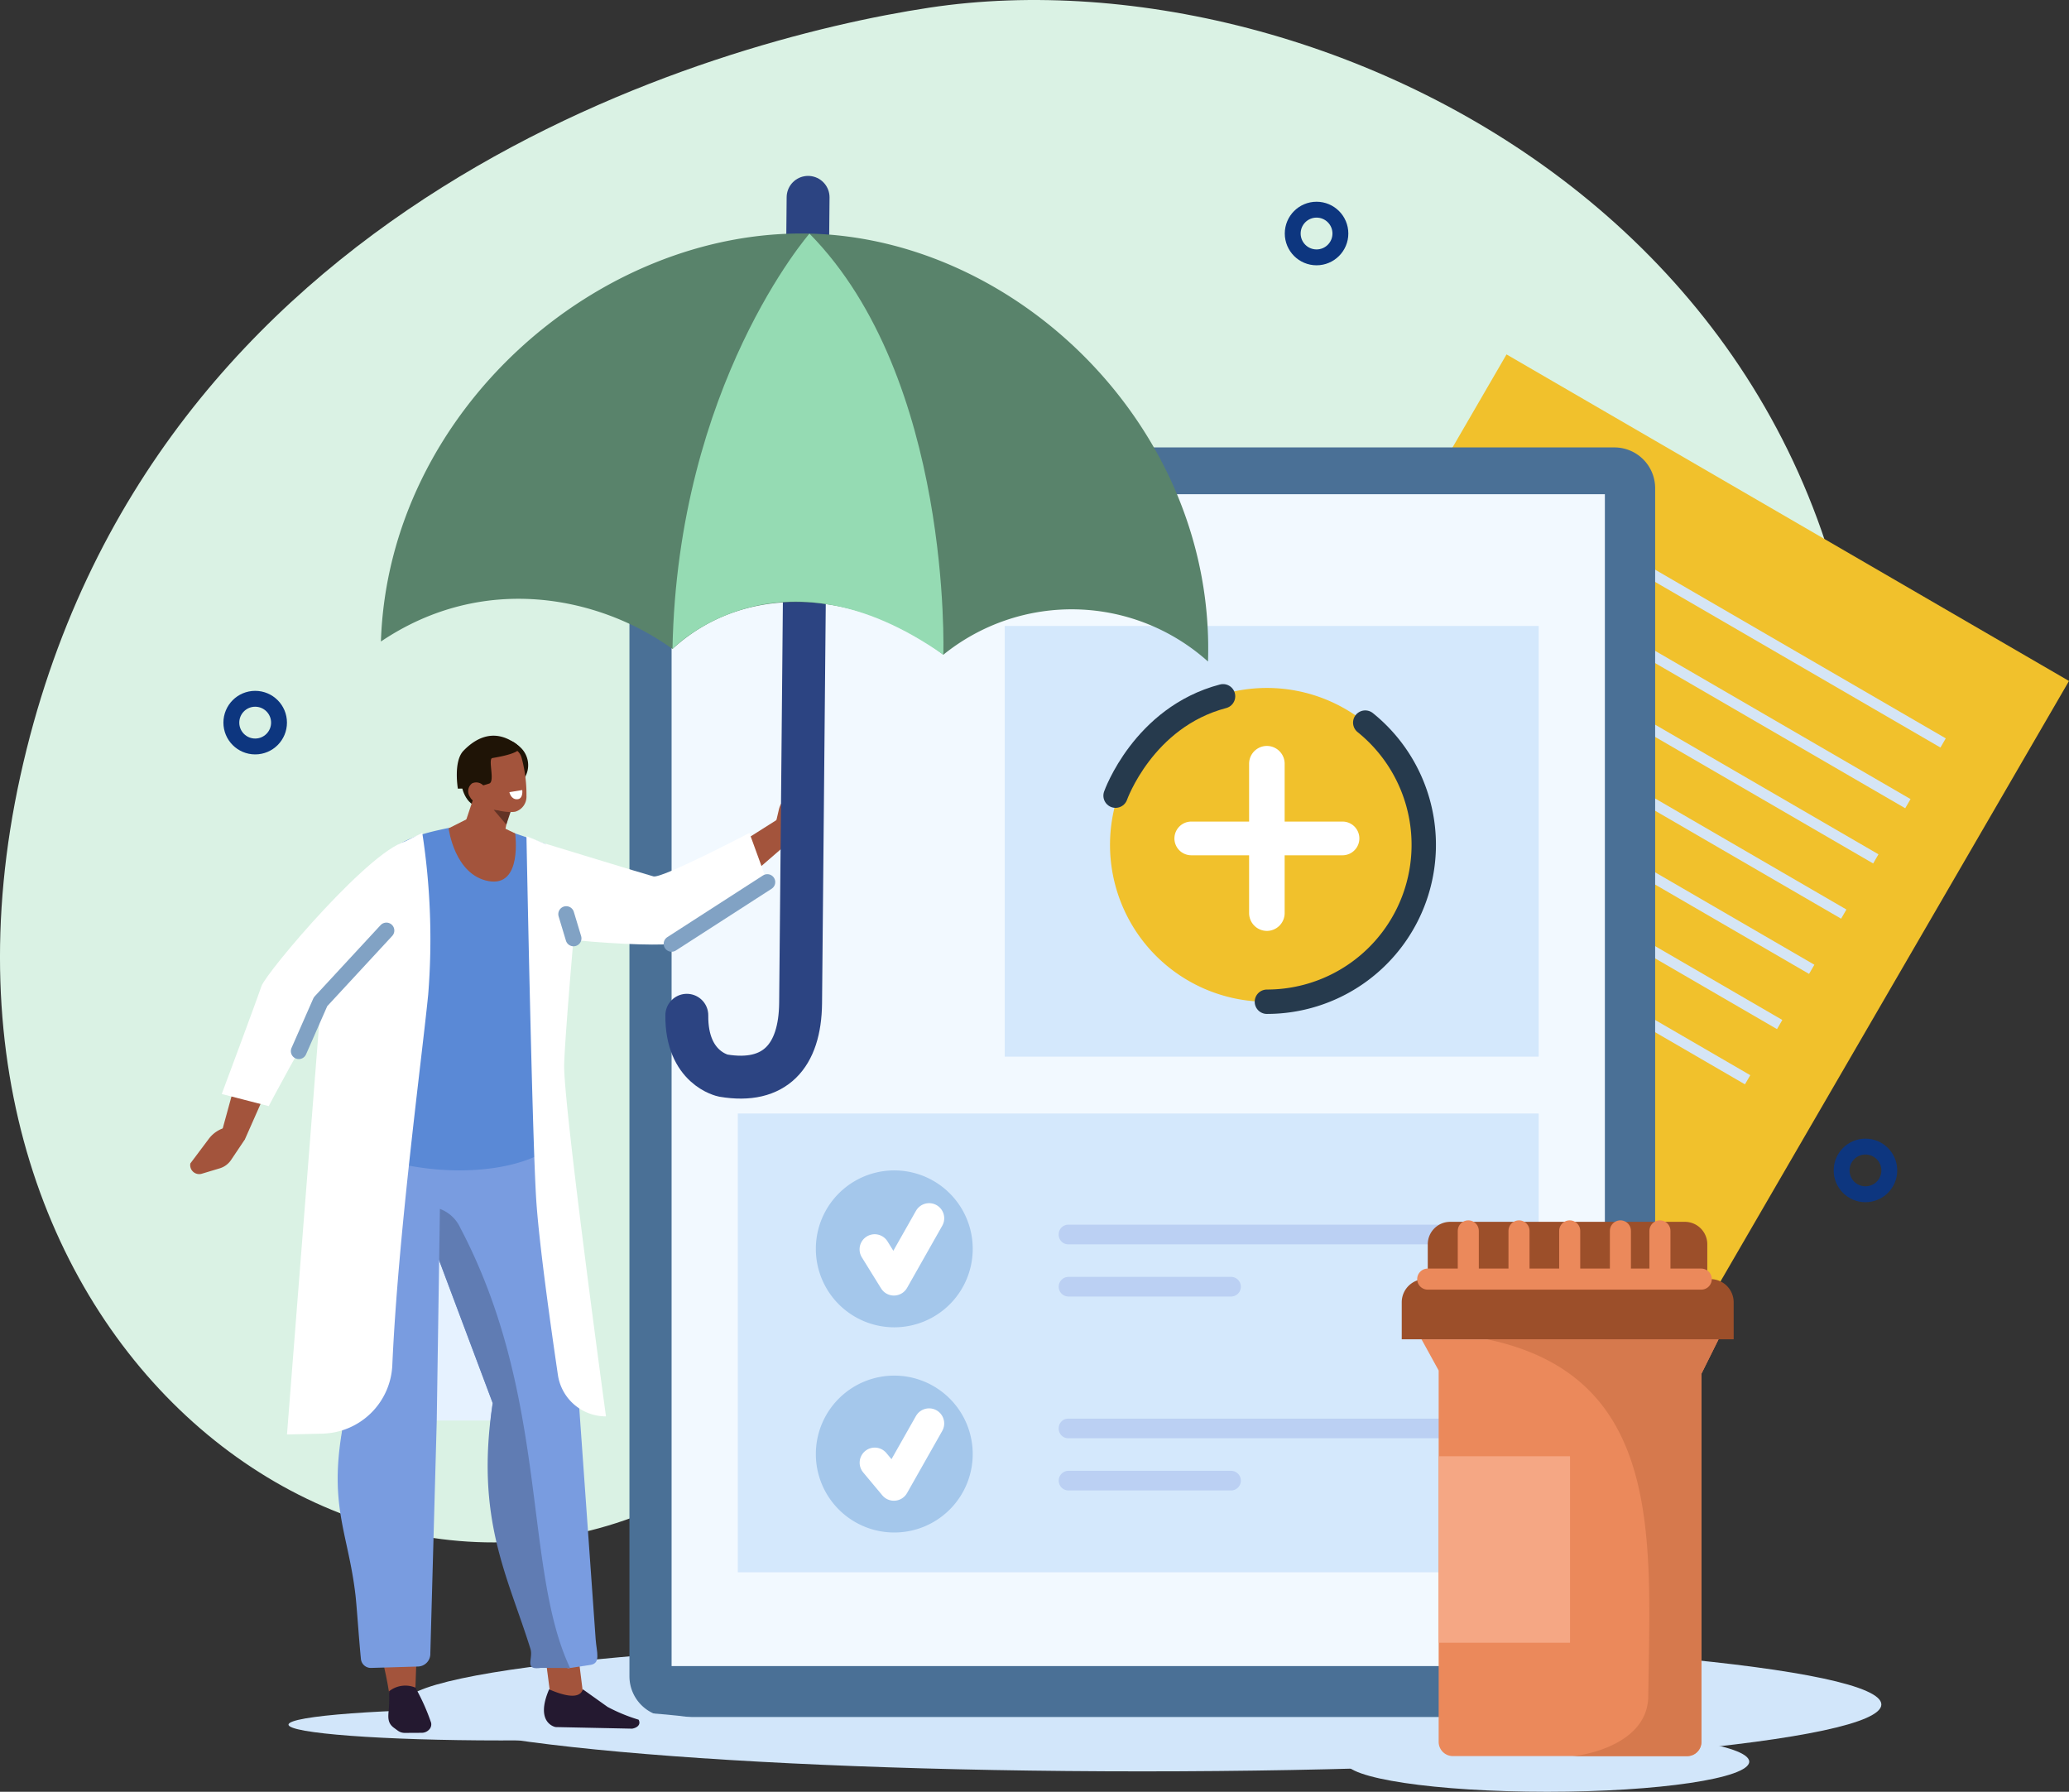 <svg id="_1" data-name="1" xmlns="http://www.w3.org/2000/svg" xmlns:xlink="http://www.w3.org/1999/xlink" width="201.958" height="174.874" viewBox="0 0 201.958 174.874">
  <rect x="0" y="0" width="201.958" height="174.874" fill="#333333" stroke="none"/>
  <defs>
    <clipPath id="clip-path">
      <rect id="Rectángulo_401185" data-name="Rectángulo 401185" width="201.958" height="174.874" fill="none"/>
    </clipPath>
  </defs>
  <g id="Grupo_1098971" data-name="Grupo 1098971" clip-path="url(#clip-path)">
    <path id="Trazado_873916" data-name="Trazado 873916" d="M181.137,91.324s-5.777,34.781-34.158,37.1-52.106-2.175-75.365,14.417c-33.6,23.971-82.033-10.726-69.629-67.1S69.75,3.914,90.732.746c39.732-6,99.634,24.264,90.406,90.578" transform="translate(0 -0.001)" fill="#daf2e4" fill-rule="evenodd"/>
    <rect id="Rectángulo_401172" data-name="Rectángulo 401172" width="91.538" height="63.484" transform="translate(101.099 113.757) rotate(-59.865)" fill="#f1c12c"/>
    <rect id="Rectángulo_401173" data-name="Rectángulo 401173" width="1.034" height="47.35" transform="matrix(0.502, -0.865, 0.865, 0.502, 145.013, 55.114)" fill="#d5e5f5"/>
    <rect id="Rectángulo_401174" data-name="Rectángulo 401174" width="1.034" height="47.35" transform="matrix(0.502, -0.865, 0.865, 0.502, 148.452, 49.188)" fill="#d5e5f5"/>
    <rect id="Rectángulo_401175" data-name="Rectángulo 401175" width="1.034" height="47.35" transform="matrix(0.502, -0.865, 0.865, 0.502, 141.884, 60.503)" fill="#d5e5f5"/>
    <rect id="Rectángulo_401176" data-name="Rectángulo 401176" width="1.034" height="47.35" transform="matrix(0.502, -0.865, 0.865, 0.502, 138.755, 65.892)" fill="#d5e5f5"/>
    <rect id="Rectángulo_401177" data-name="Rectángulo 401177" width="1.034" height="47.35" transform="matrix(0.502, -0.865, 0.865, 0.502, 135.627, 71.282)" fill="#d5e5f5"/>
    <rect id="Rectángulo_401178" data-name="Rectángulo 401178" width="1.034" height="47.35" transform="matrix(0.502, -0.865, 0.865, 0.502, 132.498, 76.671)" fill="#d5e5f5"/>
    <rect id="Rectángulo_401179" data-name="Rectángulo 401179" width="1.034" height="47.35" transform="matrix(0.502, -0.865, 0.865, 0.502, 129.37, 82.061)" fill="#d5e5f5"/>
    <rect id="Rectángulo_401180" data-name="Rectángulo 401180" width="15.308" height="23.206" transform="translate(37.036 115.437)" fill="#e6f2ff"/>
    <path id="Trazado_873917" data-name="Trazado 873917" d="M286.875,585.544c0,3.6-32.3,6.527-72.141,6.527s-72.141-2.922-72.141-6.527,32.3-6.527,72.141-6.527,72.141,2.922,72.141,6.527" transform="translate(-103.233 -419.189)" fill="#d2e6fa"/>
    <path id="Trazado_873918" data-name="Trazado 873918" d="M318.729,282.11H226.564a3.978,3.978,0,0,1-3.978-3.978V162.177a3.978,3.978,0,0,1,3.978-3.978h92.165a3.978,3.978,0,0,1,3.978,3.978V278.132a3.978,3.978,0,0,1-3.978,3.978" transform="translate(-161.145 -114.531)" fill="#4a7096"/>
    <rect id="Rectángulo_401181" data-name="Rectángulo 401181" width="91.099" height="114.37" transform="translate(65.555 48.235)" fill="#f2f9ff"/>
    <rect id="Rectángulo_401182" data-name="Rectángulo 401182" width="52.117" height="42.038" transform="translate(98.075 61.091)" fill="#d4e8fc"/>
    <rect id="Rectángulo_401183" data-name="Rectángulo 401183" width="78.176" height="44.777" transform="translate(72.017 108.676)" fill="#d4e8fc"/>
    <circle id="Elipse_11476" data-name="Elipse 11476" cx="2.327" cy="2.327" r="2.327" transform="translate(179.763 111.904)" fill="none" stroke="#0d367f" stroke-linecap="round" stroke-linejoin="round" stroke-width="1.549"/>
    <circle id="Elipse_11477" data-name="Elipse 11477" cx="2.327" cy="2.327" r="2.327" transform="translate(126.184 20.464)" fill="none" stroke="#0d367f" stroke-linecap="round" stroke-linejoin="round" stroke-width="1.549"/>
    <circle id="Elipse_11478" data-name="Elipse 11478" cx="2.327" cy="2.327" r="2.327" transform="translate(22.582 68.2)" fill="none" stroke="#0d367f" stroke-linecap="round" stroke-linejoin="round" stroke-width="1.549"/>
    <path id="Trazado_873919" data-name="Trazado 873919" d="M423.149,258.557a15.313,15.313,0,1,1-15.313-15.313,15.313,15.313,0,0,1,15.313,15.313" transform="translate(-284.173 -176.101)" fill="#f1c12c"/>
    <path id="Trazado_873920" data-name="Trazado 873920" d="M457.6,255.5a15.314,15.314,0,0,1-9.6,27.243" transform="translate(-324.336 -184.975)" fill="none" stroke="#263a4d" stroke-linecap="round" stroke-linejoin="round" stroke-width="2.379"/>
    <path id="Trazado_873921" data-name="Trazado 873921" d="M394.49,255.878s2.7-7.649,10.492-9.7" transform="translate(-285.598 -178.223)" fill="none" stroke="#263a4d" stroke-linecap="round" stroke-linejoin="round" stroke-width="2.379"/>
    <path id="Trazado_873922" data-name="Trazado 873922" d="M443.448,281.8h0a1.74,1.74,0,0,1-1.735-1.735V265.484a1.735,1.735,0,1,1,3.47,0v14.582a1.74,1.74,0,0,1-1.735,1.735" transform="translate(-319.786 -190.946)" fill="#fff"/>
    <path id="Trazado_873923" data-name="Trazado 873923" d="M415.3,292.133h0a1.65,1.65,0,0,1,1.645-1.645h14.762a1.645,1.645,0,1,1,0,3.29H416.944a1.65,1.65,0,0,1-1.645-1.645" transform="translate(-300.663 -210.304)" fill="#fff"/>
    <line id="Línea_565" data-name="Línea 565" x2="0.586" y2="1.529" transform="translate(53.228 90.054)" fill="none" stroke="#877968" stroke-linecap="round" stroke-linejoin="round" stroke-width="1.59"/>
    <path id="Trazado_873924" data-name="Trazado 873924" d="M296.159,429.141h0a7.656,7.656,0,0,1-7.656-7.656h0a7.656,7.656,0,0,1,15.313,0h0a7.656,7.656,0,0,1-7.656,7.656" transform="translate(-208.867 -299.599)" fill="#a4c7eb"/>
    <path id="Trazado_873925" data-name="Trazado 873925" d="M309.3,433.78l1.878,3.034,3.436-6.067" transform="translate(-223.922 -311.846)" fill="none" stroke="#fff" stroke-linecap="round" stroke-linejoin="round" stroke-width="2.95"/>
    <path id="Trazado_873926" data-name="Trazado 873926" d="M296.159,501.692h0a7.656,7.656,0,1,1,7.656-7.656,7.656,7.656,0,0,1-7.656,7.656" transform="translate(-208.867 -352.123)" fill="#a4c7eb"/>
    <path id="Trazado_873927" data-name="Trazado 873927" d="M309.335,507.128l1.868,2.237,3.436-6.067" transform="translate(-223.949 -364.371)" fill="none" stroke="#fff" stroke-linecap="round" stroke-linejoin="round" stroke-width="2.95"/>
    <path id="Trazado_873928" data-name="Trazado 873928" d="M226.94,297.978A4.15,4.15,0,0,0,232.729,299l10.058-8.7-2.368-1.088-8.456,5.349Z" transform="translate(-164.297 -209.384)" fill="#a3543c" fill-rule="evenodd"/>
    <path id="Trazado_873929" data-name="Trazado 873929" d="M273.446,282.07l.55-2.352a2.044,2.044,0,0,1,.737-1.162l1.48-1.132a.878.878,0,0,1,1.39.553l-.844,2.914a3.032,3.032,0,0,1-1.2,1.628l-.973.672Z" transform="translate(-197.966 -200.716)" fill="#a3543c"/>
    <path id="Trazado_873930" data-name="Trazado 873930" d="M166.081,302.477c2.11,2.434,18.6,3.264,19.979,2.794,1.555-.529,9.075-5.971,9.075-5.971l-1.746-4.8s-8.532,4.465-9.366,4.243-10.6-3.212-10.6-3.212Z" transform="translate(-120.237 -213.208)" fill="#fff" fill-rule="evenodd"/>
    <path id="Trazado_873931" data-name="Trazado 873931" d="M143.572,605.716c-.026.855-9.347,1.547-20.819,1.547s-20.752-.693-20.727-1.547,9.347-1.547,20.819-1.547,20.752.693,20.727,1.547" transform="translate(-73.863 -437.399)" fill="#d2e6fa" fill-rule="evenodd"/>
    <path id="Trazado_873932" data-name="Trazado 873932" d="M193.243,588.627c1.648,1.86,2.85,2.332,3.244.291l-.494-3.974-3.225.046Z" transform="translate(-139.558 -423.48)" fill="#a3543c" fill-rule="evenodd"/>
    <path id="Trazado_873933" data-name="Trazado 873933" d="M146.7,380.9c5.839,6.618,5.967,2.607,5.967,2.607s3.774,24.979,3.721,25.807l1.873,26.4c.088,1.245.539,2.369-.531,2.508l-2.21.332c-2.12-7.806-9.173-13.682-7.31-25.892l-7.167-19.095c-8.589-14.191,5.657-12.67,5.657-12.67" transform="translate(-100.118 -275.728)" fill="#799ce0" fill-rule="evenodd"/>
    <path id="Trazado_873934" data-name="Trazado 873934" d="M162.983,471.616l-2.846-.016c-1.692.243-.718-.891-1.019-1.855-2.218-7.124-5.409-12.678-3.684-23.983l-7.167-19.095a3.547,3.547,0,0,1,4,1.983c8.722,16.59,6.108,33.177,10.719,42.966" transform="translate(-107.34 -308.819)" fill="#607cb3" fill-rule="evenodd"/>
    <path id="Trazado_873935" data-name="Trazado 873935" d="M127.927,389.778l-.306,31.027-.94,26.09-2.563.527c-1.472-9.4-6.724-16.437-4.145-27.819l-1-21.183,4.1-7.618Z" transform="translate(-86.131 -282.187)" fill="#a3543c" fill-rule="evenodd"/>
    <path id="Trazado_873936" data-name="Trazado 873936" d="M124.347,391.342l-.459,30.664-.625,22.691a1.239,1.239,0,0,1-1.194,1.271l-4.6.137a.971.971,0,0,1-.981-.866c-.2-2-.4-5.075-.532-6.242-.733-6.293-2.783-8.879-1.075-17.264a7.154,7.154,0,0,0,.116-2.079L112.238,393.5l5.961-1.563Z" transform="translate(-81.257 -283.319)" fill="#799ce0" fill-rule="evenodd"/>
    <path id="Trazado_873937" data-name="Trazado 873937" d="M139.97,596.175a20.174,20.174,0,0,1,1.531,3.42.725.725,0,0,1-.19.674.989.989,0,0,1-.715.315l-1.648.009a1.134,1.134,0,0,1-.679-.208l-.389-.285c-.648-.475-.579-1.037-.506-1.827a14.158,14.158,0,0,0,.027-1.74,2.542,2.542,0,0,1,2.57-.358" transform="translate(-99.422 -431.466)" fill="#241930" fill-rule="evenodd"/>
    <path id="Trazado_873938" data-name="Trazado 873938" d="M196.146,597.3l2.411,1.718a16.7,16.7,0,0,0,3.032,1.249c.268.527-.217.805-.633.875l-7.472-.156s-2.062-.358-.632-3.682c1.377.6,2.971,1.03,3.294,0" transform="translate(-139.252 -432.428)" fill="#241930" fill-rule="evenodd"/>
    <path id="Trazado_873939" data-name="Trazado 873939" d="M134.468,293.438l-2.928-1.01-4.2-.854-2.418.346c-2.324.51-5.859,1.158-7.152,4.454l-2.074,4.435a43.4,43.4,0,0,0-1.788,6.9c-1,7.11-.727,8.719-1.672,13.557,7.908,5.4,19.382,4.857,23.125,1.543-2.777-14.43,1.6-21.288-.895-29.376" transform="translate(-81.256 -211.09)" fill="#5a89d6" fill-rule="evenodd"/>
    <path id="Trazado_873940" data-name="Trazado 873940" d="M165.151,289.85s.743,5.263-2.592,4.657-3.9-5.151-3.9-5.151l2.663-1.342Z" transform="translate(-114.867 -208.513)" fill="#a3543c"/>
    <path id="Trazado_873941" data-name="Trazado 873941" d="M177.769,265.833a2.382,2.382,0,0,0-.445-3.495c-1.986-1.791-2.256,2.472-2.192,2.527s2.637.968,2.637.968" transform="translate(-126.783 -189.606)" fill="#1f1406" fill-rule="evenodd"/>
    <path id="Trazado_873942" data-name="Trazado 873942" d="M163.139,270.716s.288,2.188,1.94,2.217,1.614-4.72,1.614-4.72Z" transform="translate(-118.107 -194.177)" fill="#1f1406" fill-rule="evenodd"/>
    <path id="Trazado_873943" data-name="Trazado 873943" d="M168.887,275.345,168,279.606a1.412,1.412,0,0,1-1.073,1.06,1.82,1.82,0,0,1-1.609-.381l-.415-.357a1.832,1.832,0,0,1-.611-1.964l1.651-4.939Z" transform="translate(-118.881 -197.661)" fill="#a3543c" fill-rule="evenodd"/>
    <path id="Trazado_873944" data-name="Trazado 873944" d="M176.251,286.494l-.427,1.284-1.23-1.448Z" transform="translate(-126.4 -207.294)" fill="#633325" fill-rule="evenodd"/>
    <path id="Trazado_873945" data-name="Trazado 873945" d="M166.981,266.245a1.262,1.262,0,0,1,.987-1.481l2.357-.464a1.331,1.331,0,0,1,1.465,1,13.672,13.672,0,0,1,.471,3.692,1.53,1.53,0,0,1-1.085,1.554c-.723.142-3.023-.128-3.484-1.393a18.319,18.319,0,0,1-.711-2.906" transform="translate(-120.872 -191.328)" fill="#a3543c" fill-rule="evenodd"/>
    <path id="Trazado_873946" data-name="Trazado 873946" d="M161.641,265.293s-.457-2.655.546-3.695c1.348-1.4,3.2-2.2,5.3-.542,0,0,1.155.65-2.477,1.252-.461.076.278,2.273-.3,2.486a9.439,9.439,0,0,1-3.066.5" transform="translate(-116.948 -188.325)" fill="#1f1406" fill-rule="evenodd"/>
    <path id="Trazado_873947" data-name="Trazado 873947" d="M165.764,278.03a.946.946,0,0,0,1.257.447.968.968,0,0,0,.2-1.332.946.946,0,0,0-1.257-.447.968.968,0,0,0-.2,1.332" transform="translate(-119.883 -200.245)" fill="#a3543c" fill-rule="evenodd"/>
    <path id="Trazado_873948" data-name="Trazado 873948" d="M86.188,348.538a4.15,4.15,0,0,0-5.379,2.372L77.29,363.732l2.573-.414,4.049-9.15Z" transform="translate(-55.955 -252.127)" fill="#a3543c" fill-rule="evenodd"/>
    <path id="Trazado_873949" data-name="Trazado 873949" d="M72.6,399.011l-1.346,2.005a2.042,2.042,0,0,1-1.1.826l-1.784.536a.878.878,0,0,1-1.1-1.009l1.82-2.427a3.031,3.031,0,0,1,1.7-1.1l1.147-.285Z" transform="translate(-48.689 -287.82)" fill="#a3543c"/>
    <path id="Trazado_873950" data-name="Trazado 873950" d="M96.644,297.392c-3.215.2-13.89,12.789-14.356,14.172-.525,1.557-3.868,10.509-3.868,10.509l4.585,1.183s3.86-7.334,4.543-7.862S97.7,307.445,97.7,307.445Z" transform="translate(-56.774 -215.302)" fill="#fff" fill-rule="evenodd"/>
    <path id="Trazado_873951" data-name="Trazado 873951" d="M114.688,294.5a68.119,68.119,0,0,1,.576,15.8c-.658,6.563-2.932,23.377-3.5,36.127a6.993,6.993,0,0,1-6.814,6.7l-3.468.081,3.274-41.788,7.812-15.874Z" transform="translate(-73.469 -213.208)" fill="#fff" fill-rule="evenodd"/>
    <path id="Trazado_873952" data-name="Trazado 873952" d="M186.171,295.663s.548,29.193.954,35.492c.272,4.209,1.4,12.228,2.115,17.086a4.738,4.738,0,0,0,4.692,4.045s-4.2-30.741-4.081-34.368,1.338-17.128,1.338-17.128l-3.2-4.392Z" transform="translate(-134.782 -214.05)" fill="#fff" fill-rule="evenodd"/>
    <line id="Línea_566" data-name="Línea 566" x2="0.713" y2="2.366" transform="translate(55.27 89.217)" fill="none" stroke="#81a2c4" stroke-linecap="round" stroke-linejoin="round" stroke-width="1.549"/>
    <line id="Línea_567" data-name="Línea 567" y1="6.023" x2="9.343" transform="translate(65.555 86.092)" fill="none" stroke="#81a2c4" stroke-linecap="round" stroke-linejoin="round" stroke-width="1.549"/>
    <path id="Trazado_873953" data-name="Trazado 873953" d="M105.658,340.785l2.121-4.82,6.431-6.951" transform="translate(-76.493 -238.196)" fill="none" stroke="#81a2c4" stroke-linecap="round" stroke-linejoin="round" stroke-width="1.549"/>
    <path id="Trazado_873954" data-name="Trazado 873954" d="M412.57,434.938H375.318a.933.933,0,0,1-.931-.93v-.055a.933.933,0,0,1,.931-.93H412.57a.933.933,0,0,1,.931.93v.055a.933.933,0,0,1-.931.93" transform="translate(-271.044 -313.494)" fill="#bbd0f3"/>
    <path id="Trazado_873955" data-name="Trazado 873955" d="M391.208,453.392H375.345a.958.958,0,1,1,0-1.916h15.863a.958.958,0,0,1,0,1.916" transform="translate(-271.044 -326.854)" fill="#bbd0f3"/>
    <path id="Trazado_873956" data-name="Trazado 873956" d="M412.57,503.506H375.318a.933.933,0,0,1-.931-.931v-.055a.933.933,0,0,1,.931-.93H412.57a.933.933,0,0,1,.931.93v.055a.933.933,0,0,1-.931.931" transform="translate(-271.044 -363.135)" fill="#bbd0f3"/>
    <path id="Trazado_873957" data-name="Trazado 873957" d="M391.208,521.96H375.345a.958.958,0,1,1,0-1.916h15.863a.958.958,0,0,1,0,1.916" transform="translate(-271.044 -376.495)" fill="#bbd0f3"/>
    <path id="Trazado_873958" data-name="Trazado 873958" d="M180.13,279.547l1.256-.207s.122.87-.494.9-.762-.69-.762-.69" transform="translate(-130.408 -202.233)" fill="#fff" fill-rule="evenodd"/>
    <path id="Trazado_873959" data-name="Trazado 873959" d="M515.162,615.17c0,1.623-8.826,2.939-19.713,2.939s-19.713-1.316-19.713-2.939,8.826-2.939,19.713-2.939,19.713,1.316,19.713,2.939" transform="translate(-344.417 -443.235)" fill="#d2e6fa"/>
    <path id="Trazado_873960" data-name="Trazado 873960" d="M502.679,473.54l1.674,3.045v36.245a1.389,1.389,0,0,0,1.389,1.389h22.869A1.389,1.389,0,0,0,530,512.831V476.906l1.674-3.366Z" transform="translate(-363.923 -342.827)" fill="#eb895b"/>
    <path id="Trazado_873961" data-name="Trazado 873961" d="M525.893,473.54c17.352,3.648,15.9,19.636,15.726,34.787,0,4.9-6.687,5.893-7.455,5.893h11.253a1.389,1.389,0,0,0,1.389-1.389V476.906l1.674-3.366Z" transform="translate(-380.729 -342.827)" fill="#d6794d"/>
    <path id="Trazado_873962" data-name="Trazado 873962" d="M529.967,432h-22.9a2.19,2.19,0,0,0-2.19,2.19v3.4h27.285v-3.4a2.19,2.19,0,0,0-2.19-2.19" transform="translate(-365.511 -312.752)" fill="#9c4f2a"/>
    <path id="Trazado_873963" data-name="Trazado 873963" d="M528.1,458.133h-32.4v-3.612a2.262,2.262,0,0,1,2.262-2.262h27.875a2.262,2.262,0,0,1,2.262,2.262Z" transform="translate(-358.874 -327.421)" fill="#9c4f2a"/>
    <rect id="Rectángulo_401184" data-name="Rectángulo 401184" width="12.824" height="18.2" transform="translate(140.43 142.128)" fill="#f5a784"/>
    <line id="Línea_568" data-name="Línea 568" x2="26.702" transform="translate(139.361 124.838)" fill="none" stroke="#eb895b" stroke-linecap="round" stroke-linejoin="round" stroke-width="2.055"/>
    <line id="Línea_569" data-name="Línea 569" y2="4.426" transform="translate(143.322 120.13)" fill="none" stroke="#eb895b" stroke-linecap="round" stroke-linejoin="round" stroke-width="2.055"/>
    <line id="Línea_570" data-name="Línea 570" y2="4.426" transform="translate(148.272 120.13)" fill="none" stroke="#eb895b" stroke-linecap="round" stroke-linejoin="round" stroke-width="2.055"/>
    <line id="Línea_571" data-name="Línea 571" y2="4.426" transform="translate(153.221 120.13)" fill="none" stroke="#eb895b" stroke-linecap="round" stroke-linejoin="round" stroke-width="2.055"/>
    <line id="Línea_572" data-name="Línea 572" y2="4.426" transform="translate(158.17 120.13)" fill="none" stroke="#eb895b" stroke-linecap="round" stroke-linejoin="round" stroke-width="2.055"/>
    <line id="Línea_573" data-name="Línea 573" y2="4.426" transform="translate(162.028 120.13)" fill="none" stroke="#eb895b" stroke-linecap="round" stroke-linejoin="round" stroke-width="2.055"/>
    <path id="Trazado_873964" data-name="Trazado 873964" d="M254.712,69.779l-.731,78.648c-.056,5.186-2.535,7.909-7.542,7.069,0,0-3.62-.7-3.564-5.89" transform="translate(-175.833 -50.518)" fill="none" stroke="#2c4482" stroke-linecap="round" stroke-linejoin="round" stroke-width="4.187"/>
    <path id="Trazado_873965" data-name="Trazado 873965" d="M134.694,122.386c10.107-6.809,21.422-4.347,28.461.725,7.569-6.935,18.88-5.386,26.438.565a19.92,19.92,0,0,1,25.836.662c.739-22.529-18.351-41.283-38.9-41.765s-41.094,17.283-41.833,39.812" transform="translate(-97.514 -59.774)" fill="#59836b" fill-rule="evenodd"/>
    <path id="Trazado_873966" data-name="Trazado 873966" d="M264.242,123.7s.881-26.953-13.067-41.1c0,0-12.876,14.739-13.371,40.537,0,0,10.285-10.758,26.438.565" transform="translate(-172.162 -59.799)" fill="#95dbb3" fill-rule="evenodd"/>
  </g>
</svg>
